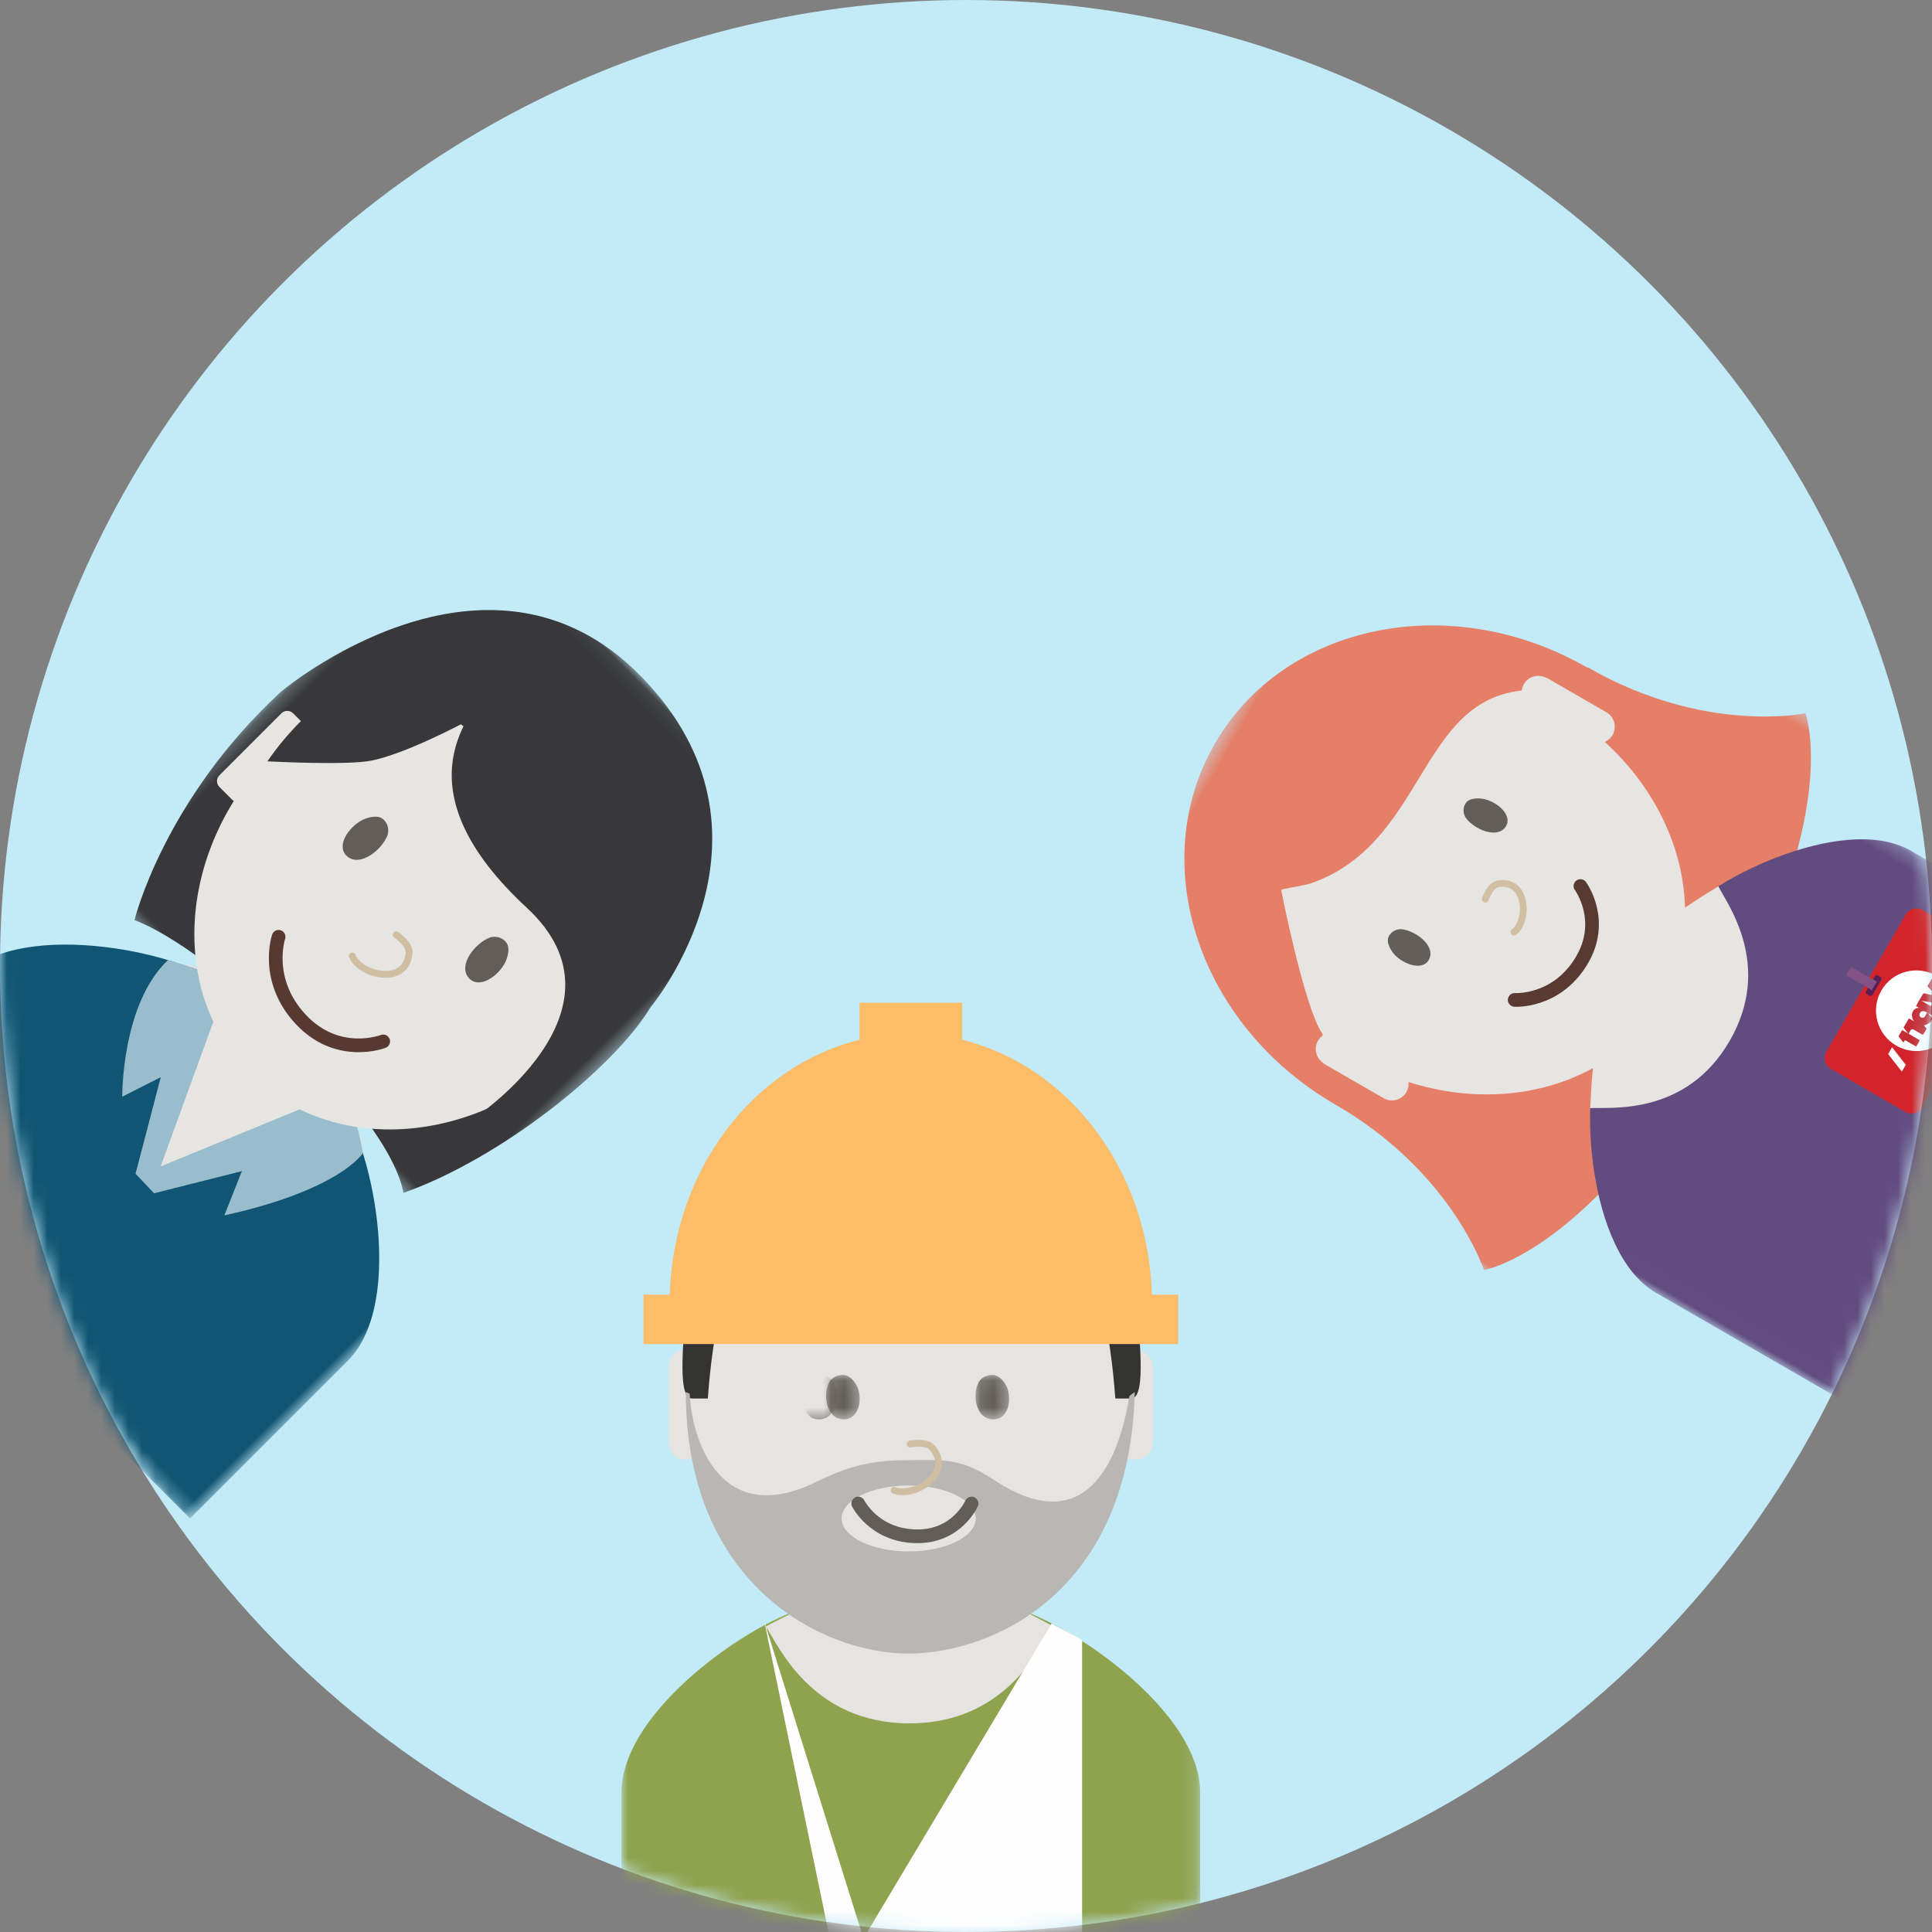 <?xml version="1.0" encoding="UTF-8" standalone="no"?>
<svg width="143px" height="143px" viewBox="0 0 143 143" version="1.1" xmlns="http://www.w3.org/2000/svg" xmlns:xlink="http://www.w3.org/1999/xlink">
    <rect x="0" y="0" width="143" height="143" fill="#808080" stroke="none"/>
    <!-- Generator: Sketch 43.2 (39069) - http://www.bohemiancoding.com/sketch -->
    <title>Samtykke illustrasjon</title>
    <desc>Created with Sketch.</desc>
    <defs>
        <circle id="path-1" cx="71.5" cy="71.5" r="71.5"></circle>
        <polygon id="path-3" points="42.834 0.136 42.834 31.493 0 31.493 0 0.136 42.834 0.136"></polygon>
        <polygon id="path-5" points="2.489 0.092 15.261 0.092 15.261 13.48 1.24344979e-14 13.48 1.24344979e-14 0.092 2.489 0.092 1.64861403e-05 0.092 1.64861403e-05 3.378 2.489 3.378 2.489 0.092"></polygon>
        <polygon id="path-7" points="0.13 0.092 2.618 0.092 2.618 3.378 0.13 3.378 0.13 0.092"></polygon>
        <polygon id="path-9" points="0.13 0.092 2.618 0.092 2.618 3.378 0.13 3.378 0.13 0.092"></polygon>
        <polygon id="path-11" points="5.97587707e-15 43.355 5.97587707e-15 0.414 47.578 0.414 47.578 43.355 0 43.355"></polygon>
        <polygon id="path-13" points="37.776 28.123 0.006 28.123 0.006 0.095 37.776 0.095 37.776 28.123"></polygon>
        <polygon id="path-15" points="0 64.971 47.579 64.971 47.579 0.703 0 0.703"></polygon>
        <polygon id="path-17" points="36.612 0.08 36.612 39.546 0.226 39.546 0.226 0.08"></polygon>
        <polygon id="path-19" points="40.267 0.187 40.267 29.71 0 29.71 0 0.187 40.267 0.187"></polygon>
    </defs>
    <g id="Onboarding-sider" stroke="none" stroke-width="1" fill="none" fill-rule="evenodd">
        <g id="AT_Samtykkemelding_med-overskifter" transform="translate(-456, -385)">
            <g id="Samtykke-illustrasjon" transform="translate(456, 385)">
                <g id="Page-1">
                    <mask id="mask-2" fill="white">
                        <use xlink:href="#path-1"></use>
                    </mask>
                    <use id="Mask" fill="#C2EAF7" xlink:href="#path-1"></use>
                    <g id="Group-11" mask="url(#mask-2)">
                        <g transform="translate(46, 74)">
                            <g id="Page-1" stroke="none" stroke-width="1" fill-rule="evenodd" transform="translate(-0, 0)">
                                <g id="Group-3" transform="translate(-0, 44.626)">
                                    <mask id="mask-4" fill="white">
                                        <use xlink:href="#path-3"></use>
                                    </mask>
                                    <g id="Clip-2"></g>
                                    <path d="M27.716,0.136 L21.317,0.136 L14.917,0.136 C11.468,0.136 0,7.419 0,14.049 L0,31.494 L42.834,31.494 L42.834,14.049 C42.834,7.419 31.166,0.136 27.716,0.136" id="Fill-1" fill="#8FA24D" mask="url(#mask-4)"></path>
                                </g>
                                <path d="M27.338,44.253 C26.598,44.253 21.316,46.505 21.316,46.505 C21.316,46.505 15.099,44.741 14.619,44.648 C14.139,44.554 10.678,46.381 10.678,46.381 C11.545,47.651 14.011,53.557 21.316,53.557 C28.623,53.557 31.094,47.651 31.963,46.381 C31.963,46.381 28.078,44.253 27.338,44.253" id="Fill-4" fill="#E6E4E1"></path>
                                <path d="M5.221,25.889 C5.221,25.889 5.137,26.059 5.027,25.983 C4.875,25.924 4.867,25.889 4.695,25.889 C3.946,25.889 3.496,26.493 3.496,27.239 L3.496,32.69 C3.496,33.436 3.946,34.04 4.695,34.04 C4.995,34.04 5.191,33.941 5.415,33.775 C7.238,42.08 13.662,48.22 21.356,48.22 C29.05,48.22 35.493,42.08 37.316,33.775 C37.54,33.941 37.748,34.04 38.048,34.04 C38.797,34.04 39.337,33.436 39.337,32.69 L39.337,27.239 C39.337,26.493 38.786,25.889 38.039,25.889 C37.866,25.889 37.73,25.924 37.578,25.983 C20.229,27.988 5.221,25.889 5.221,25.889" id="Fill-6" fill="#E6E4E1"></path>
                                <polyline id="Fill-8" fill="#FEFEFE" points="31.837 46.166 13.942 76.119 34.093 76.119 34.093 47.375"></polyline>
                                <polyline id="Fill-10" fill="#FEFEFE" points="10.577 46.033 19.713 75.248 16.609 75.248"></polyline>
                                <path d="M37.907,29.107 C37.907,39.722 30.524,48.326 21.417,48.326 C12.31,48.326 4.927,39.722 4.927,29.107 C4.927,18.495 12.31,9.891 21.417,9.891 C30.524,9.891 37.907,18.495 37.907,29.107" id="Fill-12" fill="#E6E4E1"></path>
                                <path d="M8.688,15.995 C8.208,16.305 4.674,18.004 4.516,26.8 C4.491,28.18 4.591,29.55 5.249,29.514 L6.391,29.514 C6.753,24.412 7.701,20.69 8.659,19.33 C11.276,15.621 9.184,15.752 8.688,15.995" id="Fill-14" fill="#333332"></path>
                                <path d="M34.254,15.995 C34.734,16.305 38.268,18.004 38.426,26.8 C38.451,28.18 38.351,29.55 37.693,29.514 L36.551,29.514 C36.189,24.412 35.241,20.69 34.283,19.33 C31.666,15.621 33.758,15.752 34.254,15.995" id="Fill-16" fill="#333332"></path>
                                <g id="Group-20" transform="translate(1.58, 0.094)" fill="#FCBC68">
                                    <path d="M37.68,21.731 C37.394,12.45 31.474,4.779 23.635,2.874 L23.635,0.124 L16.038,0.124 L16.038,2.874 C8.199,4.779 2.279,12.45 1.993,21.731 L0.046,21.731 L0.046,25.387 L39.627,25.387 L39.627,21.731 L37.68,21.731 Z" id="Fill-18"></path>
                                </g>
                                <path d="M21.258,40.831 C18.516,40.831 16.295,39.738 16.295,38.39 C16.295,37.042 18.516,35.949 21.258,35.949 C23.999,35.949 26.22,37.042 26.22,38.39 C26.22,39.738 23.999,40.831 21.258,40.831 M27.496,35.491 C25.023,33.841 23.611,34.079 21.31,34.079 C19.01,34.079 17.241,34.289 14.428,35.679 C7.379,39.162 5.205,32.678 5.048,29.154 L4.762,29.028 C4.762,43.423 14.996,48.391 21.205,48.391 C27.513,48.391 37.642,43.808 37.991,29.028 L37.599,29.319 C36.996,33.05 34.901,40.431 27.496,35.491" id="Fill-21" fill="#B9B7B4"></path>
                            </g>
                            <g id="Group-10" stroke="none" stroke-width="1" fill-rule="evenodd" transform="translate(13.433, 27.679)">
                                <g id="Page-1">
                                    <g id="Group-5" transform="translate(0, 0.003)">
                                        <mask id="mask-6" fill="white">
                                            <use xlink:href="#path-5"></use>
                                        </mask>
                                        <g id="Clip-4"></g>
                                        <path d="M1.25,3.375 C0.107,3.448 -0.213,2.014 0.131,1.078 C0.196,0.9 0.575,0.092 1.245,0.092 C1.914,0.092 2.209,0.534 2.251,0.609 C2.743,1.523 2.502,3.295 1.25,3.375" id="Fill-3" fill="#625D58" mask="url(#mask-6)"></path>
                                    </g>
                                    <g id="Group-8" transform="translate(12.642, 0)">
                                        <mask id="mask-8" fill="white">
                                            <use xlink:href="#path-7"></use>
                                        </mask>
                                        <g id="Clip-7"></g>
                                        <path d="M1.368,3.375 C2.512,3.448 2.832,2.014 2.487,1.078 C2.422,0.9 2.044,0.092 1.374,0.092 C0.704,0.092 0.409,0.534 0.368,0.609 C-0.124,1.523 0.117,3.295 1.368,3.375" id="Fill-6" fill="#625D58" mask="url(#mask-8)"></path>
                                    </g>
                                    <g id="Group-8-Copy" transform="translate(1.58, 0)">
                                        <mask id="mask-10" fill="white">
                                            <use xlink:href="#path-9"></use>
                                        </mask>
                                        <g id="Clip-7"></g>
                                        <path d="M1.368,3.375 C2.512,3.448 2.832,2.014 2.487,1.078 C2.422,0.9 2.044,0.092 1.374,0.092 C0.704,0.092 0.409,0.534 0.368,0.609 C-0.124,1.523 0.117,3.295 1.368,3.375" id="Fill-6" fill="#625D58" mask="url(#mask-10)"></path>
                                    </g>
                                    <path d="M7.933,5.201 C8.616,5.096 9.283,5.121 9.595,5.504 C10.358,6.438 10.139,7.515 8.856,8.311 C8.213,8.709 7.305,8.872 6.747,8.626" id="Stroke-9" stroke="#D0BEA3" stroke-width="0.506" stroke-linecap="round"></path>
                                </g>
                            </g>
                            <path d="M25.911,37.284 C25.911,37.284 24.808,39.804 21.741,39.71 C18.674,39.616 17.524,37.284 17.524,37.284" id="Stroke-23" stroke="#625D58" stroke-width="1.013" stroke-linecap="round"></path>
                        </g>
                    </g>
                    <g id="Group" mask="url(#mask-2)">
                        <g transform="translate(118, 71) rotate(-60) translate(-118, -71) translate(94, 38)" id="Page-1">
                            <g>
                                <g id="Group-3" transform="translate(0, 0.289)">
                                    <mask id="mask-12" fill="white">
                                        <use xlink:href="#path-11"></use>
                                    </mask>
                                    <g id="Clip-2"></g>
                                    <path d="M42.473,21.501 L42.436,21.501 C42.436,9.855 34.079,0.414 23.771,0.414 C13.462,0.414 5.105,9.855 5.105,21.501 L5.105,21.511 C5.102,31.457 -0,37.142 -0,37.142 C-0,37.142 5.038,43.355 23.771,43.355 L23.789,43.355 L23.807,43.355 C42.54,43.355 47.578,37.142 47.578,37.142 C47.578,37.142 42.473,31.452 42.473,21.501" id="Fill-1" fill="#E57F68" mask="url(#mask-12)"></path>
                                </g>
                                <g id="Group-6" transform="translate(4.898, 36.849)">
                                    <mask id="mask-14" fill="white">
                                        <use xlink:href="#path-13"></use>
                                    </mask>
                                    <g id="Clip-5"></g>
                                    <path d="M24.593,0.095 L18.891,0.095 L13.189,0.095 C10.115,0.095 0.006,6.493 0.006,12.45 L0.006,28.123 L37.776,28.123 L37.776,12.45 C37.776,6.493 27.667,0.095 24.593,0.095" id="Fill-4" fill="#624B7F" mask="url(#mask-14)"></path>
                                </g>
                                <path d="M40.238,19.332 C40.138,18.75 39.636,18.306 39.029,18.306 C38.872,18.306 38.723,18.338 38.586,18.392 C38.568,18.394 38.551,18.395 38.533,18.397 C33.973,12.158 25.08,17.914 18.293,11.956 C17.423,11.024 16.969,10.375 16.85,10.375 C16.85,10.375 10.267,16.109 9.171,18.306 C9.171,18.306 9.093,18.463 8.994,18.392 C8.856,18.338 8.708,18.306 8.551,18.306 C7.942,18.306 7.44,18.75 7.341,19.332 C7.315,19.431 7.298,19.533 7.298,19.639 L7.298,24.638 C7.298,25.321 7.849,25.876 8.53,25.876 C8.803,25.876 9.052,25.784 9.256,25.633 C10.333,30.579 13.197,34.676 16.985,36.949 C15.93,37.39 14.307,38.254 14.307,38.254 C15.08,39.394 17.276,44.701 23.786,44.701 C30.296,44.701 32.498,39.395 33.272,38.254 C33.272,38.254 31.854,37.473 30.66,36.91 C34.415,34.629 37.251,30.551 38.322,25.633 C38.526,25.784 38.776,25.876 39.048,25.876 C39.729,25.876 40.281,25.321 40.281,24.638 L40.281,19.639 C40.281,19.533 40.263,19.431 40.238,19.332" id="Fill-7" fill="#E7E5E2"></path>
                                <path d="M38.37,59.524 L26.673,59.524 C26.151,59.524 25.728,59.099 25.728,58.575 L25.728,52.257 C25.728,51.732 26.151,51.307 26.673,51.307 L38.37,51.307 C38.892,51.307 39.315,51.732 39.315,52.257 L39.315,58.575 C39.315,59.099 38.892,59.524 38.37,59.524" id="Fill-9" fill="#D2242A"></path>
                                <path d="M35.603,55.557 C35.603,57.21 34.269,58.552 32.623,58.552 C30.974,58.552 29.64,57.21 29.64,55.557 C29.64,53.903 30.974,52.561 32.623,52.561 C34.269,52.561 35.603,53.903 35.603,55.557" id="Fill-11" fill="#FFFFFF"></path>
                                <polygon id="Fill-13" fill="#FFFFFF" points="28.761 56.877 28.179 56.877 28.8 55.346 29.383 55.346"></polygon>
                                <path d="M30.358,56.87 L30.816,56.87 C30.84,56.87 30.858,56.851 30.858,56.828 L30.858,55.396 C30.858,55.373 30.84,55.355 30.816,55.355 L30.353,55.355 C30.323,55.355 30.3,55.378 30.3,55.409 L30.118,55.859 C30.107,55.882 30.126,55.911 30.15,55.911 L30.28,55.911 C30.3,55.911 30.317,55.925 30.317,55.947 L30.317,56.828 C30.317,56.851 30.335,56.87 30.358,56.87" id="Fill-19" fill="#C52D35"></path>
                                <path d="M31.352,56.87 L31.811,56.87 C31.836,56.87 31.856,56.851 31.856,56.828 L31.856,55.396 C31.856,55.373 31.836,55.355 31.811,55.355 L31.098,55.355 C31.068,55.355 31.044,55.378 31.044,55.409 L30.862,55.859 L30.799,55.911 L31.163,55.911 C31.245,55.911 31.311,55.975 31.311,56.058 L31.311,56.828 C31.311,56.851 31.329,56.87 31.352,56.87" id="Fill-21" fill="#C52D35"></path>
                                <path d="M33.405,55.355 L32.946,55.355 C32.923,55.355 32.904,55.373 32.904,55.396 L32.904,56.828 C32.904,56.851 32.923,56.869 32.946,56.869 L33.41,56.869 C33.44,56.869 33.464,56.846 33.464,56.816 L33.646,56.365 C33.657,56.34 33.639,56.314 33.611,56.314 L33.484,56.314 C33.464,56.314 33.449,56.297 33.449,56.278 L33.449,55.396 C33.449,55.373 33.427,55.355 33.405,55.355" id="Fill-23" fill="#C52D35"></path>
                                <path d="M31.517,56.87 L31.819,56.87 C31.848,56.87 31.872,56.845 31.872,56.816 L32.054,56.364 C32.064,56.34 32.047,56.313 32.02,56.313 L31.893,56.313 L31.517,56.87 Z" id="Fill-25" fill="#C52D35"></path>
                                <path d="M34.634,55.355 L35.18,55.355 C35.207,55.355 35.225,55.38 35.214,55.405 L34.636,56.846 C34.631,56.861 34.618,56.869 34.602,56.869 L34.108,56.869 L34.599,55.379 C34.603,55.364 34.618,55.355 34.634,55.355" id="Fill-27" fill="#C52D35"></path>
                                <path d="M33.949,55.355 L33.177,55.355 C33.123,55.355 33.399,55.408 33.419,55.458 L33.965,56.823 C33.976,56.853 34.004,56.869 34.034,56.869 L34.503,56.869 L34.021,55.406 C34.011,55.374 33.981,55.355 33.949,55.355" id="Fill-29" fill="#C52D35"></path>
                                <path d="M32.468,55.355 C32.723,55.355 32.942,55.531 32.942,55.84 C32.942,56.146 32.902,56.164 32.902,56.164 C32.902,56.164 32.859,55.871 32.635,55.871 C32.415,55.871 32.364,56.001 32.364,56.097 C32.364,56.209 32.476,56.314 32.539,56.314 L32.942,56.314 L32.704,56.842 C32.695,56.859 32.679,56.869 32.66,56.869 L32.478,56.869 C32.287,56.869 31.788,56.618 31.788,56.131 C31.788,55.643 32.158,55.355 32.468,55.355" id="Fill-31" fill="#C52D35"></path>
                                <path d="M33.291,52.163 L32.025,52.163 C31.931,52.163 31.856,52.087 31.856,51.993 L31.856,51.779 C31.856,51.685 31.931,51.609 32.025,51.609 L33.291,51.609 C33.385,51.609 33.46,51.685 33.46,51.779 L33.46,51.993 C33.46,52.087 33.385,52.163 33.291,52.163" id="Fill-33" fill="#5A1F57"></path>
                                <mask id="mask-16" fill="white">
                                    <use xlink:href="#path-15"></use>
                                </mask>
                                <g id="Clip-36"></g>
                                <polygon id="Fill-35" fill="#835184" mask="url(#mask-16)" points="32.291 51.94 33.024 51.94 33.024 49.735 32.291 49.735"></polygon>
                            </g>
                            <g transform="translate(16.794, 18.983)">
                                <path d="M1.107,3.433 C0.095,3.509 -0.189,2.01 0.116,1.03 C0.174,0.845 0.509,0 1.102,0 C1.695,0 1.957,0.462 1.993,0.541 C2.429,1.496 2.216,3.348 1.107,3.433" id="Fill-1" fill="#635E59"></path>
                                <path d="M12.408,3.433 C13.421,3.509 13.704,2.01 13.399,1.03 C13.342,0.845 13.006,0 12.413,0 C11.82,0 11.559,0.462 11.522,0.541 C11.086,1.496 11.3,3.348 12.408,3.433" id="Fill-3" fill="#635E59"></path>
                                <path d="M7.025,4.81 C7.631,4.716 8.221,4.739 8.498,5.08 C9.173,5.914 8.979,6.877 7.843,7.587 C7.274,7.942 6.469,8.088 5.976,7.869" id="Stroke-5" stroke="#D1BFA3" stroke-width="0.506" stroke-linecap="round"></path>
                                <path d="M11.388,10.423 C11.388,10.423 10.109,13.367 6.55,13.258 C2.991,13.148 1.656,10.423 1.656,10.423" id="Stroke-7" stroke="#593A32" stroke-width="1.013" stroke-linecap="round"></path>
                            </g>
                        </g>
                    </g>
                    <g id="Group-21" mask="url(#mask-2)">
                        <g transform="translate(23.81, 74.979) rotate(-315) translate(-23.81, -74.979) translate(2.81, 39.979)" id="Leder-illustrasjon">
                            <g>
                                <g id="Page-1">
                                    <g id="Group">
                                        <g id="Group-7">
                                            <g id="Group-2">
                                                <g id="Page-1" transform="translate(0.298, 0.5)">
                                                    <g id="Group-3" transform="translate(1.496, 0.087)">
                                                        <mask id="mask-18" fill="white">
                                                            <use xlink:href="#path-17"></use>
                                                        </mask>
                                                        <g id="Clip-2"></g>
                                                        <path d="M36.118,16.911 C37.384,22.038 36.183,32.692 32.901,39.546 C27.835,36.061 10.005,36.836 4.548,39.35 C4.548,39.35 -0.224,31.515 0.261,19.715 C0.261,19.715 1.977,-0.112 18.317,0.081 C34.656,0.275 36.118,16.911 36.118,16.911" id="Fill-1" fill="#38383A" mask="url(#mask-18)"></path>
                                                    </g>
                                                    <g id="Group-6" transform="translate(0, 38.135)">
                                                        <mask id="mask-20" fill="white">
                                                            <use xlink:href="#path-19"></use>
                                                        </mask>
                                                        <g id="Clip-5"></g>
                                                        <path d="M26.212,0.187 L20.133,0.187 L14.055,0.187 C10.776,0.187 0,6.926 0,13.2 L0,29.71 L40.268,29.71 L40.268,13.2 C40.268,6.926 29.489,0.187 26.212,0.187" id="Fill-4" fill="#105573" mask="url(#mask-20)"></path>
                                                    </g>
                                                    <path d="M4.869,28.023 L3.523,28.023 C3.183,28.023 2.909,27.75 2.909,27.415 L2.909,20.918 C2.909,20.584 3.183,20.31 3.523,20.31 L4.869,20.31 C5.208,20.31 5.482,20.584 5.482,20.918 L5.482,27.415 C5.482,27.75 5.208,28.023 4.869,28.023" id="Fill-7" fill="#E7E5E2"></path>
                                                    <path d="M25.524,37.363 C24.883,37.363 20.3,39.101 20.3,39.101 C20.3,39.101 14.906,37.739 14.49,37.668 C14.073,37.594 11.071,39.006 11.071,39.006 C11.824,39.984 19.621,52.325 19.621,52.325 L20.98,52.325 C20.98,52.325 28.786,40.102 29.537,39.122 C29.537,39.122 26.165,37.363 25.524,37.363" id="Fill-9" fill="#E7E5E2"></path>
                                                    <path d="M14.155,37.766 C12.431,38.308 9.886,39.777 9.886,39.777 C9.756,44.526 14.645,49.319 14.645,49.319 L15.638,46.281 L19.373,52.654 L21.364,52.71 L24.801,46.951 L26.202,50.185 C30.919,42.801 30.196,39.694 30.196,39.694 C28.313,38.238 25.937,37.469 25.937,37.469 L20.304,50.96 L14.155,37.766 Z" id="Fill-11" fill="#9ABDCD"></path>
                                                    <path d="M35.801,23.252 C35.801,33.297 28.786,41.441 20.133,41.441 C11.48,41.441 4.467,33.297 4.467,23.252 C4.467,13.206 11.48,5.062 20.133,5.062 C28.786,5.062 35.801,13.206 35.801,23.252" id="Fill-13" fill="#E7E5E2"></path>
                                                    <path d="M34.784,22.29 C36.068,22.627 35.67,21.692 35.67,20.309 C35.67,10.265 28.655,2.122 20.003,2.122 C11.35,2.122 4.337,10.265 4.337,20.309 C4.337,21.634 4.457,22.922 4.689,24.167 C4.689,24.167 9.053,20.259 10.108,18.669 C11.516,16.549 12.876,12.112 12.876,12.112 C13.362,12.112 26.41,8.099 34.784,22.29" id="Fill-15" fill="#38383A"></path>
                                                    <path d="M12.475,8.68 C12.768,11.581 13.35,18.742 25.922,18.257 C37.127,17.823 34.168,32.122 34.168,32.122 L37.127,22.899 L35.051,15.24 L15.886,5.392" id="Fill-17" fill="#38383A"></path>
                                                </g>
                                            </g>
                                            <g id="Group-5" transform="translate(12.812, 21.467)">
                                                <path d="M1.326,3.999 C0.186,4.085 -0.133,2.411 0.211,1.318 C0.275,1.111 0.653,0.169 1.32,0.169 C1.987,0.169 2.282,0.684 2.323,0.772 C2.813,1.838 2.573,3.905 1.326,3.999" id="Fill-17" fill="#625D58"></path>
                                                <path d="M14.043,3.999 C15.183,4.085 15.502,2.411 15.158,1.318 C15.094,1.111 14.717,0.169 14.049,0.169 C13.382,0.169 13.087,0.684 13.046,0.772 C12.556,1.838 12.796,3.905 14.043,3.999" id="Fill-19" fill="#625D58"></path>
                                                <path d="M7.986,5.535 C8.667,5.431 9.332,5.456 9.643,5.837 C10.403,6.768 10.185,7.842 8.906,8.635 C8.265,9.031 7.36,9.193 6.805,8.949" id="Stroke-21" stroke="#D0BEA3" stroke-width="0.506" stroke-linecap="round"></path>
                                                <path d="M12.895,11.799 C12.895,11.799 11.456,15.084 7.45,14.962 C3.445,14.839 1.944,11.799 1.944,11.799" id="Stroke-23" stroke="#583931" stroke-width="1.013" stroke-linecap="round"></path>
                                            </g>
                                        </g>
                                    </g>
                                </g>
                            </g>
                        </g>
                    </g>
                </g>
            </g>
        </g>
    </g>
</svg>